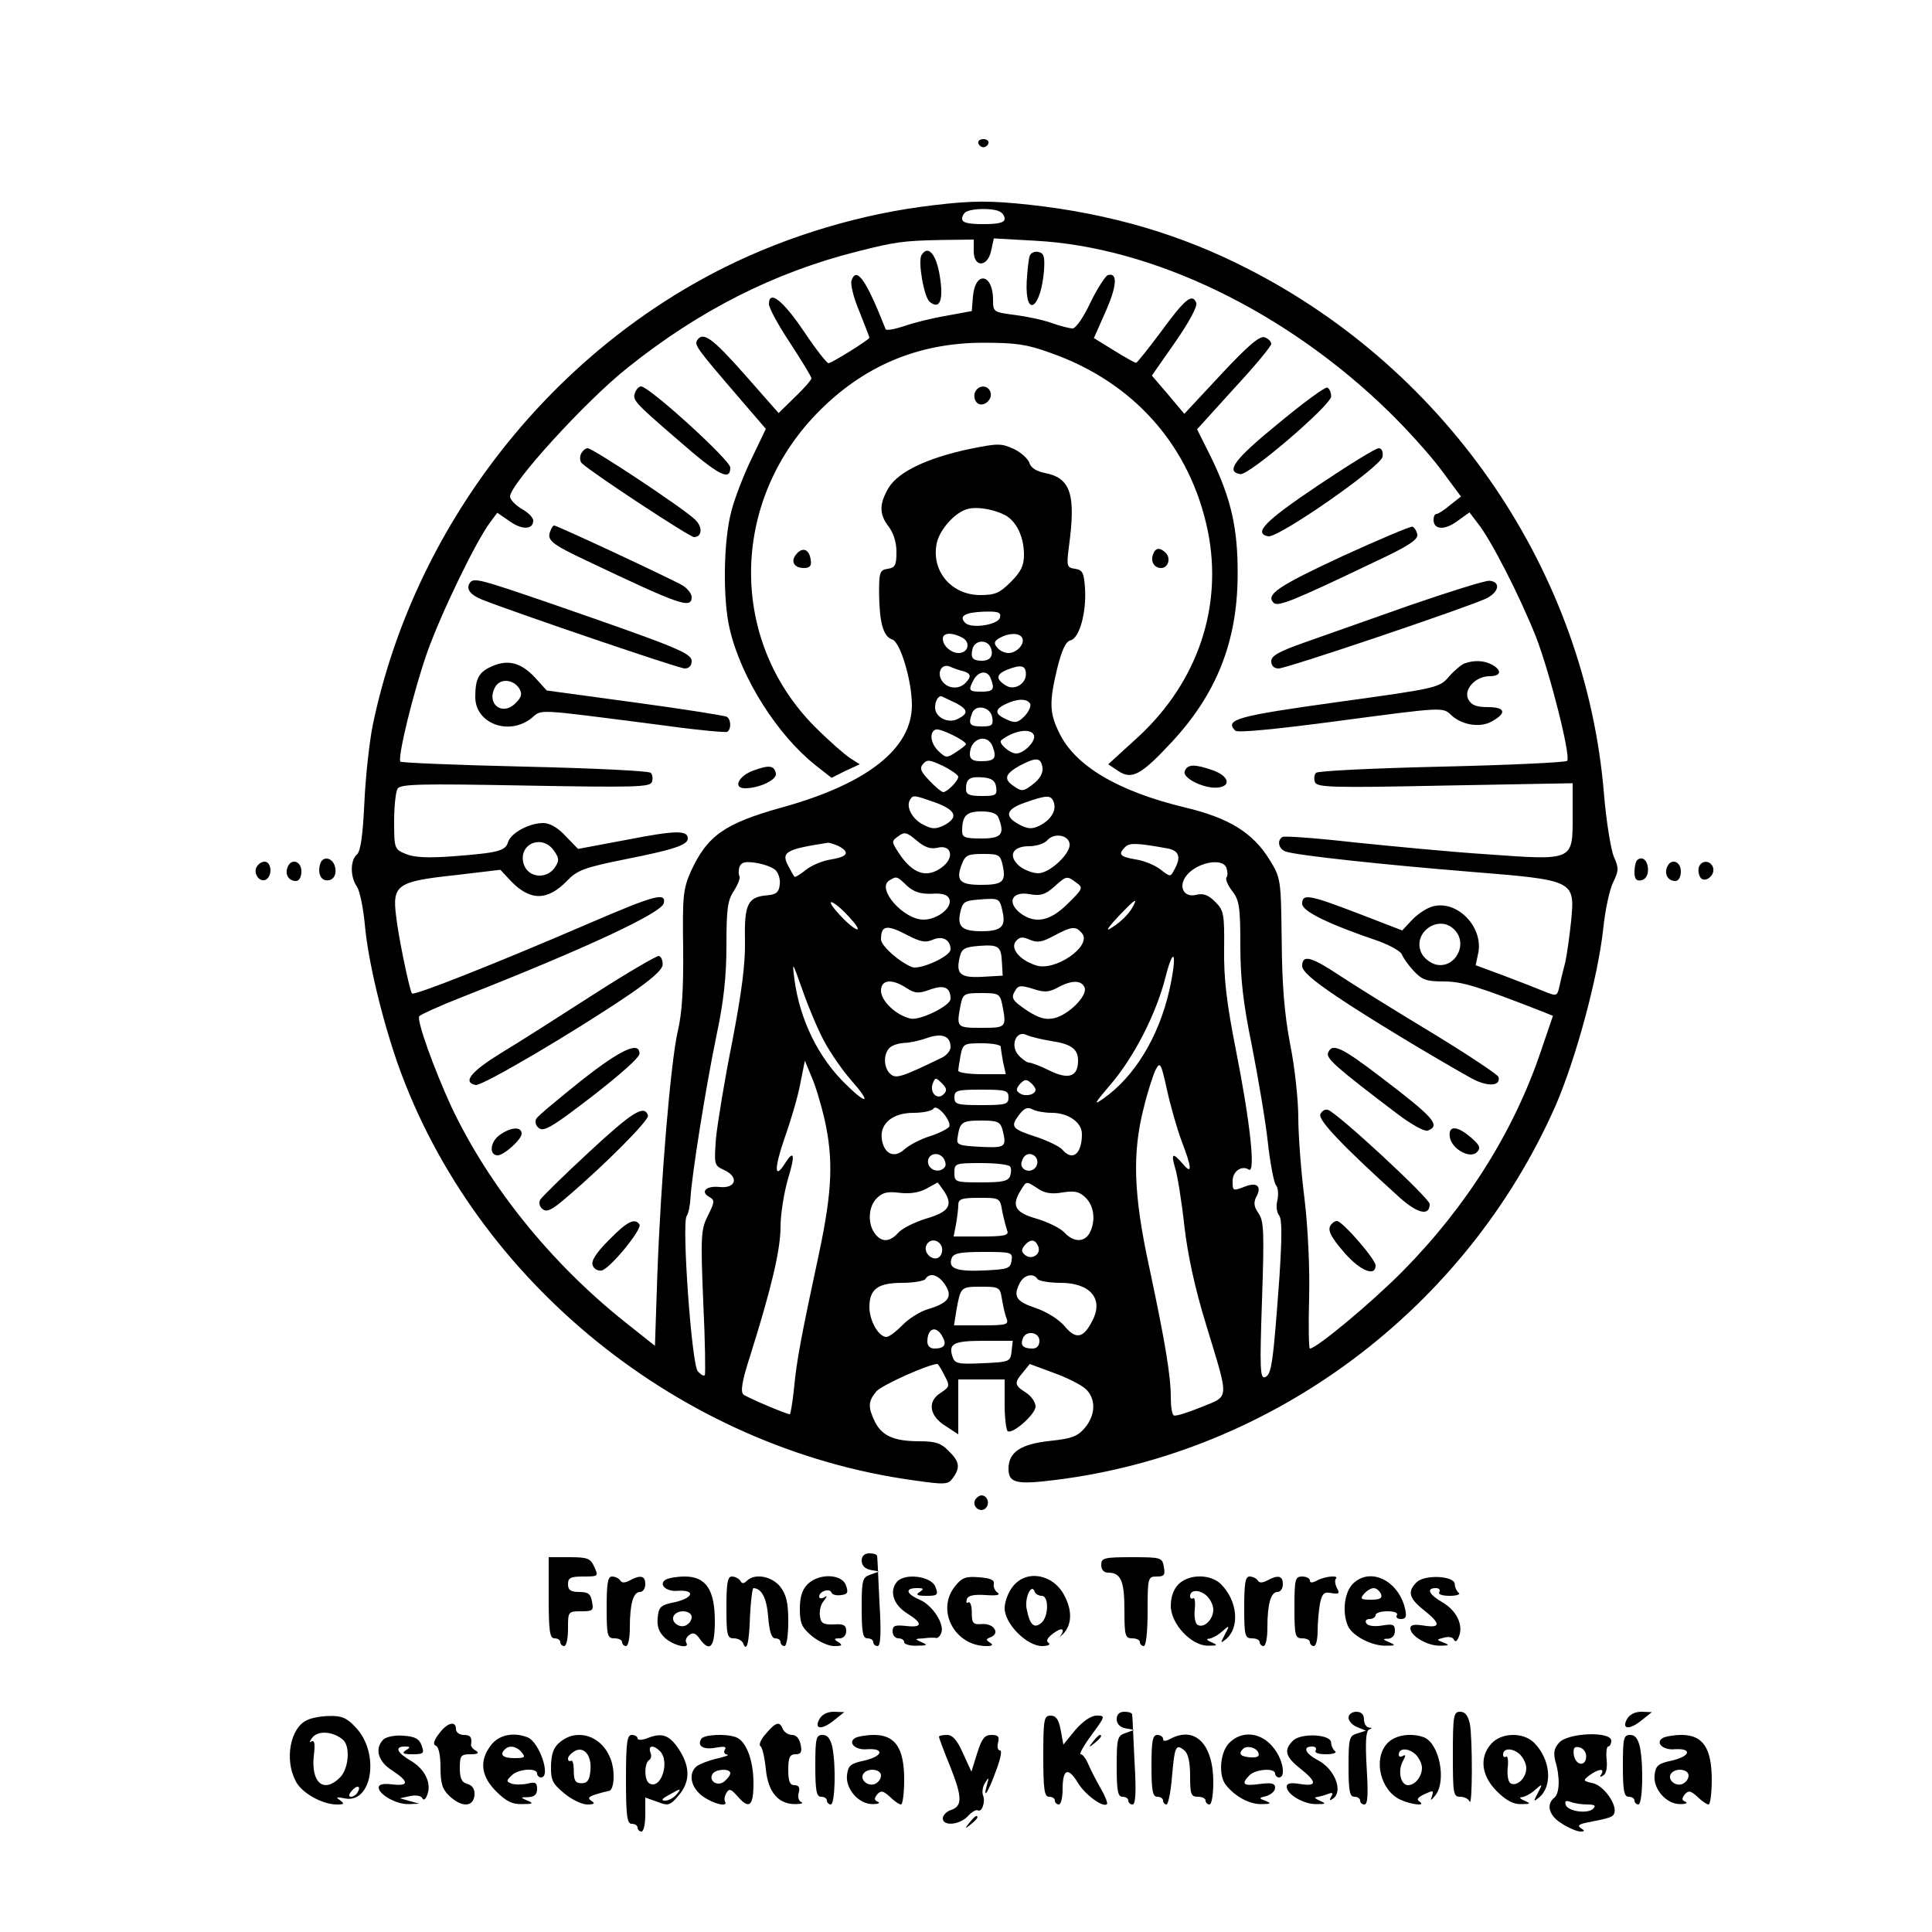 <?xml version="1.0" standalone="no"?>
<!DOCTYPE svg PUBLIC "-//W3C//DTD SVG 20010904//EN"
 "http://www.w3.org/TR/2001/REC-SVG-20010904/DTD/svg10.dtd">
<svg version="1.0" xmlns="http://www.w3.org/2000/svg"
 width="500pt" height="500pt" viewBox="0 0 500 500"
 preserveAspectRatio="xMidYMid meet">

<g transform="translate(0,500) scale(0.1,-0.1)"
fill="#000000" stroke="none">
<path d="M2532 4629 c2 -6 8 -10 13 -10 5 0 11 4 13 10 2 6 -4 11 -13 11 -9 0
-15 -5 -13 -11z"/>
<path d="M2417 4469 c-184 -21 -375 -78 -540 -160 -461 -229 -806 -677 -912
-1184 -9 -44 -19 -135 -22 -202 -4 -86 -10 -126 -19 -134 -18 -15 -18 -59 0
-84 7 -11 16 -54 20 -96 8 -93 44 -244 86 -364 200 -563 732 -993 1334 -1076
83 -12 90 -11 102 6 20 27 17 43 -11 70 -19 20 -34 25 -74 25 -66 0 -97 13
-116 49 -19 39 -19 54 3 80 13 16 136 71 158 71 2 0 10 -13 18 -29 15 -28 14
-30 -10 -46 -35 -22 -29 -60 14 -86 l32 -21 0 71 0 71 60 0 60 0 0 -64 c0 -36
4 -67 8 -70 13 -8 72 44 72 64 0 11 -11 27 -25 36 -30 19 -31 25 -7 53 l17 21
62 -23 c34 -12 71 -31 82 -41 28 -25 27 -68 -2 -102 -19 -22 -34 -27 -89 -33
-76 -8 -108 -29 -108 -72 0 -37 20 -42 122 -29 564 70 1062 443 1294 969 52
120 109 330 123 456 5 50 17 105 26 122 14 29 15 36 2 65 -8 18 -20 92 -26
164 -47 571 -400 1092 -921 1358 -173 89 -356 143 -565 166 -101 11 -149 11
-248 -1z m167 -15 c9 -3 16 -12 16 -20 0 -10 -15 -14 -55 -14 -41 0 -55 4 -55
14 0 8 6 17 13 19 18 8 63 8 81 1z m-64 -104 c0 -43 36 -42 45 1 l7 32 107 -6
c304 -16 650 -183 916 -443 45 -44 105 -110 134 -149 l52 -70 -28 -22 c-15
-13 -31 -23 -35 -23 -5 0 -8 -7 -8 -15 0 -26 28 -28 61 -4 l32 23 22 -29 c33
-41 108 -187 150 -293 36 -93 90 -306 81 -321 -3 -4 -148 -11 -323 -15 -175
-4 -322 -11 -327 -16 -5 -5 -6 -16 -3 -24 5 -14 45 -15 337 -9 l330 6 0 -85
c0 -116 3 -115 -220 -99 -93 6 -249 21 -346 31 -97 11 -180 17 -185 14 -15 -9
-10 -32 9 -38 31 -10 254 -34 476 -52 272 -22 272 -22 262 -128 -4 -39 -11
-87 -15 -106 -5 -19 -12 -47 -15 -62 -6 -26 -7 -27 -39 -14 -17 7 -65 26 -105
41 l-73 27 7 33 c12 66 -53 134 -115 120 -16 -3 -40 -19 -55 -34 l-27 -29
-114 44 c-128 49 -145 52 -145 25 0 -19 66 -52 199 -97 29 -11 56 -26 59 -34
3 -8 16 -27 30 -42 22 -24 34 -28 78 -28 48 0 87 -12 261 -80 l22 -9 -30 -88
c-70 -209 -193 -405 -359 -573 -80 -81 -223 -200 -240 -200 -3 0 -4 59 -2 131
2 76 -3 182 -12 257 -9 70 -16 165 -16 209 0 45 -9 131 -21 190 -15 79 -21
152 -22 269 -2 160 -2 161 -32 210 -43 69 -104 107 -217 134 -175 42 -286 108
-327 194 -25 51 -26 78 -5 166 12 48 22 70 35 73 23 6 41 73 37 135 -3 40 -6
47 -26 50 -21 3 -22 7 -16 55 19 138 5 180 -62 193 -21 4 -36 13 -40 26 -3 10
-21 27 -40 36 -33 15 -41 15 -115 0 -108 -23 -183 -58 -209 -100 -25 -42 -25
-69 0 -101 12 -16 20 -40 20 -65 0 -34 -3 -41 -22 -44 -21 -3 -23 -8 -23 -63
1 -78 11 -112 34 -120 21 -6 51 -107 51 -170 0 -112 -115 -203 -334 -264 -151
-42 -195 -73 -238 -166 -20 -46 -22 -63 -20 -199 1 -107 -3 -169 -14 -215 -18
-78 -44 -383 -53 -635 l-6 -179 -78 62 c-192 153 -352 352 -449 557 -45 98
-90 223 -83 234 3 4 53 27 112 50 320 126 517 218 521 243 6 28 -23 21 -192
-52 -246 -106 -456 -189 -460 -182 -7 12 -35 147 -41 201 -10 80 3 89 152 105
l118 14 27 -29 c50 -52 95 -52 146 1 26 27 45 34 149 55 126 25 163 37 163 54
0 22 -33 21 -156 -3 l-128 -24 -32 33 c-20 22 -41 34 -58 34 -36 0 -83 -25
-91 -49 -7 -23 -24 -28 -142 -37 -66 -5 -102 -3 -123 6 -29 12 -30 14 -30 84
0 39 4 77 9 85 8 12 60 13 331 8 282 -5 322 -4 327 9 3 8 2 19 -3 24 -5 5
-152 12 -327 16 -175 4 -319 10 -321 13 -7 13 34 181 69 281 36 102 127 290
164 339 l18 24 32 -22 c32 -23 61 -22 61 2 0 7 -13 21 -30 30 -16 10 -30 24
-30 32 0 32 195 247 305 334 185 148 379 246 593 300 98 25 119 28 220 30 l82
1 0 -30z m86 -686 c27 -18 44 -56 44 -100 0 -28 -8 -44 -34 -70 -29 -29 -41
-34 -79 -34 -74 0 -127 61 -113 133 7 36 48 82 81 90 27 7 75 -3 101 -19z
m-18 -262 c-4 -19 -74 -30 -90 -14 -17 17 -2 27 47 29 38 1 46 -1 43 -15z
m-98 -52 c23 -12 16 -40 -9 -40 -20 0 -41 19 -41 37 0 16 24 17 50 3z m155 0
c9 -15 -13 -40 -35 -40 -10 0 -23 6 -29 14 -10 11 -8 17 6 25 23 13 50 14 58
1z m-81 -26 c8 -21 -1 -34 -23 -34 -24 0 -30 8 -24 31 6 23 38 25 47 3z m-71
-61 c20 -6 22 -14 5 -31 -16 -16 -43 -15 -58 3 -17 21 -5 49 18 40 9 -4 25
-10 35 -12z m162 -8 c0 -25 -30 -43 -52 -29 -27 17 -25 29 4 41 36 14 48 11
48 -12z m-91 -11 c11 -28 7 -34 -24 -34 -33 0 -35 3 -20 31 13 23 36 25 44 3z
m-91 -63 c32 -17 34 -27 7 -41 -25 -14 -60 3 -60 29 0 19 10 33 19 28 3 -1 18
-9 34 -16z m193 -2 c3 -6 -3 -20 -14 -32 -18 -18 -25 -19 -47 -9 -31 14 -32
26 -2 40 29 14 54 15 63 1z m-98 -36 c3 -20 -1 -23 -27 -23 -32 0 -36 6 -25
35 10 24 48 15 52 -12z m-68 -69 c0 -2 -11 -11 -25 -20 -24 -16 -27 -16 -45 1
-22 20 -26 51 -8 57 11 4 78 -29 78 -38z m175 25 c9 -14 -24 -49 -45 -49 -17
0 -47 27 -39 34 30 24 74 33 84 15z m-106 -31 c11 -30 6 -38 -30 -38 -21 0
-29 5 -29 18 0 41 45 56 59 20z m-89 -78 c0 -11 -29 -40 -39 -40 -4 0 -20 13
-36 30 -22 23 -26 32 -16 43 10 12 17 11 51 -5 22 -11 40 -24 40 -28z m218 23
c2 -13 -7 -29 -24 -42 -24 -19 -30 -20 -48 -7 -30 19 -26 33 14 55 42 22 54
21 58 -6z m-120 -50 c3 -21 -1 -23 -37 -23 -33 0 -41 4 -41 18 0 27 10 33 45
30 22 -2 31 -9 33 -25z m-157 -40 c54 -20 61 -39 20 -60 -20 -9 -30 -9 -52 3
-28 14 -45 46 -34 64 8 13 9 13 66 -7z m306 1 c8 -21 -7 -46 -37 -61 -19 -9
-29 -9 -52 3 -40 21 -35 40 15 57 57 20 67 20 74 1z m-143 -40 c17 -43 8 -54
-44 -54 -43 0 -50 3 -50 19 0 40 11 51 50 51 25 0 40 -5 44 -16z m-158 -78
c35 9 45 -23 15 -48 -41 -33 -79 -21 -116 36 -18 28 -18 29 0 42 16 12 22 10
47 -11 21 -18 36 -23 54 -19z m342 11 c5 -24 -51 -77 -81 -77 -14 0 -35 8 -48
18 -31 26 -20 52 24 52 19 0 40 7 47 15 17 20 54 15 58 -8z m-1334 -19 c13
-19 14 -25 2 -43 -21 -31 -68 -27 -80 7 -18 52 46 82 78 36z m737 12 c29 -16
23 -27 -19 -34 -22 -3 -51 -15 -66 -27 -15 -12 -28 -20 -30 -18 -2 2 -9 15
-16 28 -19 36 -7 43 103 60 5 0 17 -4 28 -9z m852 -6 c29 -6 34 -23 16 -55
-10 -19 -10 -19 -36 1 -14 11 -43 23 -65 26 -40 7 -45 13 -26 32 11 11 29 11
111 -4z m-428 -44 c9 -42 0 -50 -56 -50 -55 0 -66 11 -50 53 9 24 16 27 55 27
41 0 45 -2 51 -30z m-589 -11 c8 -7 14 -24 12 -38 -2 -20 -9 -26 -32 -28 -51
-4 -60 -23 -58 -117 1 -61 -8 -131 -33 -262 -20 -99 -38 -211 -42 -249 -5 -69
-5 -71 21 -83 39 -18 31 -48 -11 -44 -35 4 -52 -12 -27 -26 14 -8 14 -12 -4
-48 -18 -36 -19 -52 -12 -224 5 -102 6 -187 4 -189 -3 -3 -11 2 -18 10 -16 16
-42 382 -29 402 5 7 9 28 10 47 3 56 39 284 67 419 19 89 26 154 26 235 0 93
3 116 19 140 11 17 17 34 15 38 -3 5 -3 16 0 25 5 12 15 14 42 10 20 -3 42
-11 50 -18z m1168 5 c3 -9 4 -20 0 -25 -3 -5 4 -21 15 -35 18 -23 21 -41 21
-140 0 -86 7 -149 30 -261 16 -82 35 -193 41 -248 6 -55 16 -106 21 -112 6 -7
7 -24 4 -39 -4 -14 -2 -32 4 -39 8 -9 8 -55 1 -162 -16 -218 -20 -251 -37
-257 -13 -5 -14 22 -8 198 6 178 5 206 -9 226 -12 17 -13 28 -6 42 15 27 3 39
-27 28 -34 -13 -34 -13 -34 14 0 25 24 41 42 29 18 -10 3 125 -33 307 -25 126
-32 189 -31 264 1 91 -1 100 -23 122 -18 18 -31 23 -50 18 -29 -7 -45 18 -28
45 23 37 96 54 107 25z m-827 -46 c17 -16 35 -22 64 -21 29 2 42 -3 46 -14 8
-22 -31 -53 -67 -53 -52 0 -122 80 -89 101 19 12 20 12 46 -13z m438 8 c19
-13 18 -16 -22 -55 -46 -46 -85 -53 -124 -23 -34 28 -19 56 25 48 28 -5 40 -2
63 18 33 30 34 30 58 12z m-190 -77 c8 -37 -4 -49 -55 -49 -50 0 -63 12 -55
48 6 28 11 31 48 34 54 4 54 4 62 -33z m-375 -43 c0 -5 -16 5 -35 24 -19 19
-35 38 -35 44 0 5 16 -5 35 -24 19 -19 35 -38 35 -44z m711 56 c-10 -19 -37
-44 -61 -57 -8 -4 3 11 25 34 43 45 51 50 36 23z m833 -58 c37 -37 1 -103 -49
-90 -14 4 -31 17 -37 31 -23 52 46 100 86 59z m-1414 -15 c33 -17 46 -19 64
-11 25 11 46 0 46 -25 0 -18 -78 -53 -99 -46 -32 12 -81 55 -81 72 0 37 15 39
70 10z m450 6 c28 -33 -71 -101 -120 -83 -42 14 -66 44 -51 62 10 12 18 12 36
4 19 -8 31 -7 62 10 47 25 57 26 73 7z m-207 -76 l2 -34 -53 -3 c-57 -3 -69 7
-58 52 5 21 13 25 49 28 52 4 58 -1 60 -43z m433 -73 c-28 -121 -90 -222 -169
-278 -28 -20 -26 -15 16 34 62 72 119 184 143 278 23 90 31 60 10 -34z m-894
-129 c17 -32 49 -78 71 -103 51 -57 43 -66 -11 -13 -73 69 -122 169 -136 274
-6 48 -6 48 20 -25 14 -41 39 -101 56 -133z m214 136 c22 -14 31 -15 61 -4 36
13 53 6 53 -24 0 -18 -80 -57 -104 -51 -38 9 -76 46 -76 72 0 29 28 32 66 7z
m461 1 c8 -21 -42 -71 -79 -79 -22 -5 -39 0 -69 19 -41 28 -44 33 -30 55 7 11
15 11 44 2 30 -10 41 -9 64 3 36 20 62 20 70 0z m-213 -45 c11 -58 11 -59 -54
-59 -65 0 -65 1 -54 59 6 29 9 31 54 31 45 0 48 -2 54 -31z m-134 -109 c0 -9
-10 -21 -22 -27 -105 -51 -119 -55 -133 -43 -18 15 -20 51 -3 68 7 7 23 12 38
13 14 0 41 6 60 13 38 13 60 5 60 -24z m260 16 c53 -8 70 -21 70 -51 0 -41
-24 -50 -73 -26 -24 12 -48 21 -54 21 -5 0 -18 9 -27 19 -23 25 -6 67 22 52 9
-4 37 -11 62 -15z m-130 -15 c0 -5 3 -23 6 -40 l7 -31 -62 0 c-33 0 -61 4 -61
9 0 5 3 23 6 40 6 30 9 31 55 31 27 0 49 -4 49 -9z m-456 -188 c23 -104 20
-184 -14 -345 -47 -219 -58 -277 -65 -350 -4 -38 -9 -68 -11 -68 -9 0 -110 43
-120 51 -8 7 -4 35 18 102 54 172 78 272 78 332 0 33 9 88 19 123 19 62 17 79
-7 42 -28 -45 -29 -15 -2 63 16 45 35 109 41 142 l12 60 17 -41 c10 -22 25
-72 34 -111z m924 -56 c27 -70 28 -89 3 -59 -26 30 -31 28 -20 -10 6 -18 17
-86 24 -150 9 -78 28 -164 56 -255 61 -201 62 -184 -13 -215 -35 -14 -66 -24
-70 -21 -5 2 -8 23 -8 46 0 56 -14 141 -55 334 -42 192 -45 299 -15 416 10 42
25 87 31 99 11 21 14 17 29 -52 9 -41 26 -101 38 -133z m-616 121 c-16 -16
-37 4 -28 28 6 16 8 16 23 1 13 -13 15 -19 5 -29z m238 12 c0 -13 -26 -19 -40
-10 -11 7 -11 11 -1 24 11 12 17 14 27 5 8 -6 14 -15 14 -19z m-70 -20 c0 -18
-7 -20 -70 -20 -63 0 -70 2 -70 20 0 18 7 20 70 20 63 0 70 -2 70 -20z m-153
-75 c-2 -5 -24 -17 -49 -25 -26 -8 -56 -24 -68 -35 -26 -24 -53 -11 -58 28 -5
40 29 67 82 67 25 0 48 5 52 11 8 13 45 -29 41 -46z m265 35 c43 0 78 -25 78
-55 0 -51 -24 -71 -50 -41 -6 8 -35 22 -63 32 -68 22 -73 27 -51 57 14 19 23
23 36 16 9 -5 32 -9 50 -9z m-128 -42 c12 -47 9 -49 -56 -46 -57 3 -63 5 -60
23 6 41 11 45 61 45 42 0 49 -3 55 -22z m-148 -97 c-10 -16 -36 -13 -43 5 -8
22 18 37 36 20 7 -8 10 -19 7 -25z m237 3 c-6 -16 -29 -19 -38 -4 -4 6 -1 17
5 26 15 18 42 0 33 -22z m-69 -3 c4 -5 3 -16 0 -25 -5 -13 -21 -16 -75 -16
-67 0 -69 1 -69 25 0 24 2 25 69 25 39 0 72 -4 75 -9z m-170 -65 c23 -36 11
-53 -48 -70 -29 -9 -61 -25 -71 -36 -22 -25 -44 -26 -61 -2 -19 25 -17 69 5
91 15 15 28 18 59 14 25 -3 49 0 68 10 16 9 30 16 30 17 1 0 9 -11 18 -24z
m242 8 c17 -12 36 -15 64 -10 32 5 44 2 60 -14 22 -22 26 -60 10 -91 -14 -25
-42 -24 -65 1 -10 11 -42 27 -72 36 -57 16 -66 34 -41 74 15 24 13 24 44 4z
m-92 -60 c4 -19 10 -42 13 -50 4 -11 -9 -14 -67 -14 l-72 0 6 31 c3 17 6 40 6
50 0 16 8 19 54 19 54 0 54 0 60 -36z m-157 -90 c3 -8 1 -20 -5 -26 -15 -15
-43 8 -35 28 7 19 32 18 40 -2z m250 0 c8 -20 -17 -36 -34 -22 -10 8 -10 14
-2 24 15 18 28 18 36 -2z m-69 -36 c-3 -21 -9 -23 -72 -26 -71 -3 -93 5 -83
32 5 13 23 16 82 16 73 0 76 -1 73 -22z m-172 -63 c20 -31 9 -47 -44 -63 -21
-6 -51 -25 -67 -42 -16 -16 -34 -30 -41 -30 -20 0 -44 42 -44 77 0 47 22 63
85 63 30 0 57 5 60 10 11 18 34 11 51 -15z m239 15 c3 -5 30 -10 60 -10 76 0
111 -41 83 -96 -23 -47 -43 -52 -72 -17 -16 19 -47 38 -76 48 -51 17 -59 30
-40 66 11 20 35 25 45 9z m-92 -52 c3 -18 8 -41 12 -50 6 -16 0 -18 -64 -18
l-72 0 6 38 c11 61 11 62 63 62 48 0 50 -1 55 -32z m-154 -97 c12 -21 5 -31
-21 -31 -11 0 -18 7 -18 18 0 35 23 43 39 13z m251 -11 c0 -13 -7 -20 -18 -20
-24 0 -32 8 -25 26 8 22 43 17 43 -6z m-72 -27 c-3 -27 -5 -28 -75 -31 -64 -3
-72 -1 -78 17 -11 34 3 41 81 41 l75 0 -3 -27z"/>
<path d="M2385 4340 c-10 -15 6 -109 21 -121 24 -20 35 0 28 54 -8 66 -31 96
-49 67z"/>
<path d="M2665 4338 c-3 -7 -6 -37 -8 -67 -4 -97 37 -70 45 30 2 35 0 44 -15
47 -9 2 -19 -2 -22 -10z"/>
<path d="M2204 4275 c-4 -9 5 -46 20 -81 14 -35 26 -66 26 -68 0 -5 -98 -66
-106 -66 -5 1 -34 38 -64 83 -54 80 -90 108 -90 70 0 -10 25 -56 55 -101 30
-46 55 -87 55 -91 0 -4 -19 -26 -42 -48 l-43 -42 -88 100 c-84 95 -108 112
-123 88 -7 -12 0 -22 105 -144 l73 -85 -36 -75 c-20 -41 -44 -102 -53 -137
-21 -77 -23 -231 -4 -308 30 -126 123 -272 221 -350 l42 -33 36 18 37 17 -25
16 c-14 9 -55 45 -91 81 -222 223 -220 578 4 810 119 123 262 184 432 184 83
0 113 -4 173 -26 217 -76 363 -242 408 -462 39 -195 -26 -388 -178 -530 l-80
-73 27 -18 c34 -22 58 -10 136 74 117 125 171 261 172 432 1 123 -17 200 -69
307 l-36 72 96 106 c53 57 96 109 96 115 0 6 -8 14 -17 17 -12 5 -42 -20 -112
-95 l-96 -103 -42 50 -42 49 60 86 c37 53 58 93 55 102 -10 26 -29 11 -91 -74
-33 -44 -62 -81 -65 -81 -3 0 -28 14 -57 32 l-52 32 30 68 c30 67 32 103 6 95
-6 -2 -27 -34 -45 -71 -17 -37 -38 -67 -46 -67 -7 0 -32 6 -54 14 -22 8 -65
17 -96 21 -55 7 -56 8 -56 39 0 68 -46 76 -52 9 l-3 -38 -65 -12 c-36 -6 -85
-18 -110 -27 -25 -8 -46 -12 -48 -8 -50 127 -75 163 -88 127z"/>
<path d="M1644 3985 c-8 -20 -5 -24 111 -124 105 -92 135 -107 135 -71 0 19
-210 210 -231 210 -5 0 -12 -7 -15 -15z"/>
<path d="M2523 3984 c-3 -8 -1 -20 5 -26 15 -15 43 8 35 28 -7 19 -32 18 -40
-2z"/>
<path d="M3307 3903 c-113 -92 -136 -124 -97 -130 22 -4 235 179 235 201 0 11
-5 21 -10 23 -6 2 -63 -40 -128 -94z"/>
<path d="M1503 3824 c-3 -8 -2 -19 3 -23 26 -25 279 -191 290 -191 22 0 23 28
1 47 -35 32 -263 183 -276 183 -6 0 -14 -7 -18 -16z"/>
<path d="M3410 3743 c-137 -92 -167 -123 -128 -131 26 -5 292 180 296 206 2
13 -2 22 -10 22 -8 0 -79 -44 -158 -97z"/>
<path d="M1424 3625 c-9 -23 3 -33 94 -76 242 -115 272 -126 272 -94 0 8 -10
21 -22 29 -22 14 -326 156 -334 156 -3 0 -7 -7 -10 -15z"/>
<path d="M3475 3561 c-168 -78 -200 -100 -179 -121 11 -11 49 4 262 106 86 40
113 58 110 71 -2 9 -7 18 -13 20 -5 1 -86 -33 -180 -76z"/>
<path d="M2061 3566 c-16 -19 -6 -36 20 -36 15 0 20 6 17 22 -4 27 -21 33 -37
14z"/>
<path d="M2984 3565 c-7 -18 3 -35 21 -35 18 0 26 25 12 39 -15 15 -27 14 -33
-4z"/>
<path d="M1215 3490 c-9 -15 3 -30 33 -42 92 -36 509 -178 524 -178 11 0 18 7
18 19 0 21 -41 37 -370 151 -184 63 -195 66 -205 50z"/>
<path d="M3650 3434 c-102 -36 -224 -79 -272 -96 -68 -24 -88 -35 -88 -49 0
-12 7 -19 19 -19 21 0 488 158 537 181 33 16 39 43 9 46 -11 1 -103 -28 -205
-63z"/>
<path d="M1274 3276 c-35 -15 -44 -32 -44 -80 0 -68 86 -101 145 -55 30 24 -2
26 355 -20 79 -11 148 -17 152 -15 11 7 10 32 -1 39 -6 3 -112 20 -238 37
l-228 31 -30 33 c-36 39 -70 48 -111 30z m70 -58 c8 -14 6 -22 -10 -38 -34
-34 -76 -2 -53 41 12 24 47 22 63 -3z"/>
<path d="M3790 3283 c-8 -3 -26 -18 -40 -34 -25 -29 -29 -30 -289 -66 -259
-36 -293 -45 -264 -74 6 -6 108 4 273 26 263 35 264 35 285 15 27 -26 74 -34
104 -18 41 22 38 38 -8 38 -30 0 -43 5 -51 20 -13 25 18 60 55 60 30 0 33 15
6 30 -21 11 -46 12 -71 3z"/>
<path d="M1950 3006 c-39 -14 -54 -46 -22 -46 37 0 83 22 80 38 -4 21 -17 23
-58 8z"/>
<path d="M3066 3004 c-7 -18 53 -47 88 -42 33 5 25 30 -14 44 -48 17 -67 17
-74 -2z"/>
<path d="M1537 2427 c-87 -56 -195 -125 -240 -152 -78 -48 -101 -76 -66 -83
17 -3 258 139 399 235 57 39 85 64 85 77 0 11 -4 21 -10 22 -5 1 -81 -43 -168
-99z"/>
<path d="M3370 2500 c0 -13 27 -37 88 -78 81 -55 254 -159 349 -212 41 -23 78
-22 71 3 -2 6 -80 58 -172 114 -93 56 -199 122 -237 147 -75 50 -99 57 -99 26z"/>
<path d="M1505 2204 c-60 -48 -113 -92 -117 -99 -4 -7 -2 -18 6 -24 10 -9 27
-1 74 33 110 81 187 147 187 159 0 33 -47 12 -150 -69z"/>
<path d="M3437 2275 c-6 -14 24 -40 181 -159 36 -27 69 -45 77 -42 34 13 17
33 -117 135 -107 82 -131 93 -141 66z"/>
<path d="M1525 2019 c-66 -61 -123 -117 -127 -124 -4 -7 -2 -18 6 -24 11 -9
24 -3 62 30 100 85 215 201 211 212 -9 29 -40 10 -152 -94z"/>
<path d="M3417 2116 c-6 -15 60 -84 205 -215 47 -42 78 -49 78 -17 0 15 -242
239 -264 244 -7 2 -16 -4 -19 -12z"/>
<path d="M1291 2061 c-23 -18 -25 -51 -3 -51 16 0 62 41 62 56 0 20 -30 17
-59 -5z"/>
<path d="M3752 2058 c4 -31 52 -58 70 -40 11 11 8 18 -15 38 -36 31 -59 32
-55 2z"/>
<path d="M1576 1791 c-34 -34 -47 -55 -42 -66 3 -9 14 -15 23 -13 21 4 105
106 98 119 -12 18 -32 8 -79 -40z"/>
<path d="M3447 1833 c-14 -13 -6 -31 34 -77 40 -45 79 -61 79 -31 0 16 -86
115 -100 115 -4 0 -10 -3 -13 -7z"/>
<path d="M828 2762 c-7 -27 6 -46 27 -39 10 4 15 15 13 29 -4 29 -34 36 -40
10z"/>
<path d="M4237 2774 c-4 -4 -7 -18 -7 -31 0 -18 5 -24 18 -21 10 2 17 12 17
27 0 24 -15 37 -28 25z"/>
<path d="M663 2754 c-7 -18 11 -39 26 -30 17 11 13 46 -4 46 -9 0 -18 -7 -22
-16z"/>
<path d="M744 2755 c-7 -18 3 -35 22 -35 8 0 14 10 14 25 0 27 -27 35 -36 10z"/>
<path d="M4314 2755 c-7 -18 3 -35 22 -35 8 0 14 10 14 25 0 27 -27 35 -36 10z"/>
<path d="M4397 2757 c-3 -8 -1 -20 3 -27 11 -18 41 5 33 26 -7 18 -29 18 -36
1z"/>
<path d="M2524 1119 c-10 -17 13 -36 27 -22 12 12 4 33 -11 33 -5 0 -12 -5
-16 -11z"/>
<path d="M2230 961 c0 -12 8 -21 23 -24 l22 -4 -22 -8 c-21 -7 -23 -13 -23
-86 0 -64 3 -79 15 -79 8 0 15 -4 15 -10 0 -5 5 -10 11 -10 8 0 10 33 5 113
-3 61 -5 115 -6 120 0 4 -9 7 -20 7 -13 0 -20 -7 -20 -19z"/>
<path d="M1420 865 c0 -87 3 -105 15 -105 8 0 15 -4 15 -10 0 -5 5 -10 10 -10
6 0 10 20 10 45 0 44 0 45 34 45 30 0 33 2 28 25 -3 20 -10 25 -33 25 -22 0
-29 5 -29 20 0 17 7 20 40 20 39 0 39 1 28 25 -10 22 -17 25 -65 25 l-53 0 0
-105z"/>
<path d="M2850 950 c0 -13 7 -20 18 -20 33 0 42 -22 42 -97 0 -66 2 -73 20
-73 11 0 20 -4 20 -10 0 -5 5 -10 10 -10 6 0 10 37 10 90 0 88 1 90 24 90 19
0 22 4 18 25 -4 24 -7 25 -83 25 -72 0 -79 -2 -79 -20z"/>
<path d="M1570 840 c0 -73 2 -80 20 -80 11 0 20 -4 20 -10 0 -5 5 -10 10 -10
6 0 10 21 10 48 0 61 9 92 26 92 8 0 14 9 14 20 0 22 -12 25 -40 10 -13 -7
-21 -7 -25 0 -3 5 -13 10 -21 10 -11 0 -14 -17 -14 -80z"/>
<path d="M1723 912 c-20 -12 1 -32 31 -29 46 3 41 -18 -6 -29 -39 -8 -43 -12
-46 -41 -2 -22 3 -37 19 -52 22 -20 66 -30 55 -12 -3 5 0 14 7 19 10 8 17 6
27 -8 27 -38 40 -24 40 44 0 82 -23 116 -78 116 -20 0 -42 -4 -49 -8z m67 -97
c0 -9 -7 -18 -16 -22 -18 -7 -39 11 -30 26 11 17 46 13 46 -4z"/>
<path d="M1880 840 c0 -72 2 -80 19 -80 11 0 21 -6 24 -12 9 -26 16 -1 18 70
2 39 6 72 9 72 21 -1 34 -25 38 -74 3 -39 9 -56 18 -56 8 0 14 -4 14 -10 0 -5
5 -10 10 -10 6 0 10 28 10 64 0 49 -5 69 -21 90 -22 27 -66 35 -86 15 -8 -8
-13 -8 -17 0 -4 6 -14 11 -22 11 -11 0 -14 -17 -14 -80z"/>
<path d="M2090 900 c-14 -14 -20 -33 -20 -64 0 -37 5 -48 31 -70 17 -14 43
-26 57 -26 21 0 24 2 12 10 -13 8 -12 10 3 10 10 0 17 8 17 19 0 15 -7 19 -32
17 -27 -1 -34 3 -36 22 -2 13 2 30 10 39 9 12 10 15 1 9 -7 -4 -13 -3 -13 2 0
14 28 23 32 10 2 -5 13 -8 25 -6 17 2 19 7 12 26 -11 29 -70 31 -99 2z"/>
<path d="M2321 906 c-20 -24 -9 -59 26 -81 42 -26 41 -38 -2 -33 -29 3 -35 1
-35 -14 0 -10 7 -18 15 -18 8 0 15 -4 15 -10 0 -5 15 -10 33 -9 27 0 29 2 12
9 -18 8 -18 9 5 10 14 2 29 2 33 1 4 -1 10 5 13 13 9 23 -23 72 -56 86 -35 15
-39 30 -7 30 18 0 19 -2 7 -10 -11 -7 -7 -10 17 -10 29 0 32 2 24 23 -10 28
-80 37 -100 13z"/>
<path d="M2471 894 c-49 -62 0 -154 82 -154 16 0 18 3 9 9 -11 7 -11 9 2 14
25 10 8 36 -22 34 -24 -2 -27 2 -27 30 0 17 -4 29 -9 26 -5 -3 -6 0 -4 8 3 10
18 13 49 11 28 -2 39 0 31 6 -7 5 -12 15 -10 23 2 10 -9 15 -38 17 -35 3 -45
-1 -63 -24z"/>
<path d="M2621 894 c-12 -15 -21 -40 -21 -56 0 -40 57 -98 97 -98 15 0 23 4
17 8 -8 5 -4 13 12 25 23 17 32 12 17 -9 -5 -5 0 -1 10 9 21 24 22 59 2 97
-29 57 -99 69 -134 24z m75 -24 c19 0 18 -54 -1 -70 -19 -16 -30 -5 -38 36 -6
29 13 69 21 44 2 -5 10 -10 18 -10z"/>
<path d="M3050 900 c-13 -13 -20 -33 -20 -56 0 -47 54 -104 97 -103 24 0 26 1
8 9 -12 5 -14 9 -6 9 8 1 23 9 34 19 19 17 20 16 7 -8 -12 -23 -12 -24 3 -12
36 30 30 99 -13 142 -27 27 -83 27 -110 0z m90 -66 c0 -25 -24 -49 -41 -39 -6
4 -9 22 -7 40 2 19 0 31 -4 29 -4 -3 -8 -1 -8 5 0 17 23 18 42 2 10 -9 18 -25
18 -37z"/>
<path d="M3220 840 c0 -73 2 -80 20 -80 11 0 20 -4 20 -10 0 -5 5 -10 10 -10
6 0 10 21 10 48 0 61 9 92 26 92 8 0 14 9 14 20 0 22 -12 25 -40 10 -13 -7
-21 -7 -25 0 -3 5 -13 10 -21 10 -11 0 -14 -17 -14 -80z"/>
<path d="M3350 840 c0 -73 2 -80 20 -80 11 0 20 -4 20 -10 0 -5 5 -10 10 -10
6 0 10 17 10 39 0 21 3 53 6 71 6 27 11 31 30 27 19 -3 22 -1 14 13 -5 10 -6
20 -3 24 10 10 -27 7 -48 -4 -13 -7 -19 -7 -19 0 0 5 -9 10 -20 10 -18 0 -20
-7 -20 -80z"/>
<path d="M3501 901 c-23 -23 -28 -79 -11 -112 14 -25 62 -49 97 -48 25 0 26 1
8 9 -17 7 -17 9 -2 9 10 1 17 9 17 20 0 17 -5 19 -34 14 -19 -3 -36 -1 -40 6
-4 6 0 11 8 11 9 0 16 5 16 10 0 6 14 10 31 10 17 0 28 -4 24 -10 -3 -5 1 -10
10 -10 14 0 16 6 11 28 -18 73 -91 107 -135 63z m73 -26 c4 -11 -2 -15 -26
-15 -26 0 -29 2 -18 15 7 8 18 15 25 15 7 0 15 -7 19 -15z"/>
<path d="M3666 905 c-24 -24 -20 -41 19 -72 44 -35 44 -47 0 -40 -25 4 -35 2
-35 -7 0 -20 45 -46 77 -45 24 0 25 2 9 8 -19 7 -19 8 2 13 11 3 23 1 25 -6 3
-6 8 -4 12 7 13 30 -4 67 -40 89 -37 21 -45 38 -19 38 8 0 12 -4 9 -10 -4 -6
7 -10 27 -10 18 0 29 4 23 8 -5 4 -10 14 -10 22 0 22 -78 26 -99 5z"/>
<path d="M2120 550 c-14 -27 9 -27 41 0 l24 19 -27 1 c-17 0 -31 -7 -38 -20z"/>
<path d="M2890 551 c0 -12 8 -21 23 -24 l22 -4 -22 -8 c-21 -7 -23 -13 -23
-86 0 -64 3 -79 15 -79 8 0 15 -4 15 -10 0 -5 5 -10 11 -10 8 0 10 33 5 113
-3 61 -5 115 -6 120 0 4 -9 7 -20 7 -13 0 -20 -7 -20 -19z"/>
<path d="M3490 555 c0 -9 10 -20 23 -25 l22 -9 -22 -7 c-21 -6 -23 -12 -23
-85 0 -64 3 -79 15 -79 8 0 15 -4 15 -10 0 -5 5 -10 11 -10 9 0 10 27 6 94 -4
68 -2 96 6 100 9 3 8 5 0 5 -7 1 -13 10 -13 21 0 13 -7 20 -20 20 -11 0 -20
-7 -20 -15z"/>
<path d="M3760 460 c0 -102 1 -110 19 -110 11 0 22 -6 24 -12 8 -19 8 164 1
201 -5 21 -12 31 -25 31 -17 0 -19 -9 -19 -110z"/>
<path d="M4210 550 c-14 -27 9 -27 41 0 l24 19 -27 1 c-17 0 -31 -7 -38 -20z"/>
<path d="M794 548 c-43 -20 -58 -102 -29 -157 15 -31 69 -61 107 -61 19 0 20
2 8 11 -12 8 -9 9 11 5 72 -16 93 116 30 183 -23 25 -37 31 -68 30 -21 0 -48
-5 -59 -11z m93 -50 c20 -16 16 -75 -7 -98 -42 -42 -75 -14 -68 55 4 31 2 43
-6 38 -6 -4 -5 1 3 11 15 18 53 15 78 -6z m38 -137 c-3 -6 -11 -11 -17 -11 -6
0 -6 6 2 15 14 17 26 13 15 -4z"/>
<path d="M2700 455 c0 -87 3 -105 15 -105 8 0 15 -4 15 -10 0 -5 5 -10 10 -10
6 0 10 18 10 39 0 53 14 59 39 18 19 -32 66 -66 76 -56 2 3 -5 21 -16 40 -11
19 -25 46 -32 62 -6 15 -15 27 -20 27 -5 0 8 23 28 50 36 49 36 50 13 50 -14
0 -35 -14 -55 -37 l-31 -38 -7 38 c-5 27 -12 37 -26 37 -17 0 -19 -9 -19 -105z"/>
<path d="M1136 513 c-14 -18 -16 -28 -8 -31 7 -2 12 -24 12 -56 0 -42 5 -57
23 -74 32 -30 62 -29 65 2 1 16 -5 25 -18 29 -15 4 -20 14 -20 41 0 33 3 36
28 36 18 0 23 3 14 9 -8 4 -13 11 -13 15 3 20 -1 26 -19 26 -11 0 -20 7 -20
15 0 23 -23 17 -44 -12z"/>
<path d="M1982 513 c-13 -14 -19 -29 -14 -32 5 -3 11 -30 14 -60 6 -60 33 -91
78 -90 14 0 20 3 14 5 -7 3 -10 14 -7 24 4 14 0 20 -11 20 -12 0 -16 10 -16
40 0 32 4 40 19 40 14 0 17 6 13 25 -3 15 -11 25 -22 25 -10 0 -20 7 -24 15
-8 21 -18 19 -44 -12z"/>
<path d="M992 498 c-23 -23 -14 -57 23 -80 44 -29 44 -41 0 -36 -23 3 -35 0
-35 -8 0 -18 46 -44 77 -43 l28 1 -25 7 -25 7 27 6 c16 3 29 0 31 -6 3 -6 8
-3 12 7 13 30 -4 67 -40 89 -38 22 -45 38 -17 38 14 0 15 -2 2 -10 -11 -7 -7
-10 17 -10 29 0 32 2 24 23 -6 17 -17 23 -47 25 -22 2 -45 -3 -52 -10z"/>
<path d="M1271 484 c-31 -40 -27 -80 13 -120 26 -26 42 -34 68 -33 27 0 30 2
13 9 -19 8 -19 9 3 9 15 1 22 7 22 21 0 17 -5 19 -25 14 -14 -3 -32 -3 -41 0
-14 5 -14 8 0 21 16 17 66 21 66 5 0 -5 5 -10 10 -10 27 0 -4 92 -35 104 -37
14 -74 6 -94 -20z m79 -19 c11 -13 8 -15 -19 -15 -30 0 -39 9 -24 23 11 11 30
8 43 -8z"/>
<path d="M1450 492 c-17 -13 -23 -30 -24 -61 -1 -38 4 -47 34 -72 19 -16 46
-29 60 -29 18 0 21 3 11 9 -11 7 -8 11 10 17 13 4 29 8 34 9 15 0 18 54 4 86
-23 57 -85 77 -129 41z m78 -74 c-2 -25 -8 -33 -23 -33 -16 0 -20 7 -20 32 0
17 -3 29 -7 26 -5 -2 -8 0 -8 6 0 5 8 14 17 19 24 14 45 -11 41 -50z"/>
<path d="M1620 395 c0 -96 3 -115 15 -115 8 0 15 -4 15 -10 0 -5 5 -10 10 -10
6 0 10 20 10 44 l0 44 31 -11 c28 -11 33 -10 55 16 29 34 31 71 4 115 -25 40
-44 49 -81 35 -16 -7 -29 -7 -29 -2 0 5 -7 9 -15 9 -12 0 -15 -19 -15 -115z
m88 73 c27 -27 2 -102 -28 -83 -13 8 -13 52 0 60 5 3 7 12 3 20 -6 18 8 20 25
3z m42 -113 c-7 -8 -20 -15 -29 -15 -11 0 -8 5 9 14 33 19 35 19 20 1z"/>
<path d="M1815 500 c-12 -19 6 -29 37 -23 22 4 29 3 24 -5 -4 -7 -1 -12 6 -13
7 -1 -5 -5 -26 -10 -22 -5 -45 -14 -53 -20 -23 -19 -15 -56 16 -78 28 -20 67
-29 57 -13 -2 4 -1 14 4 22 7 12 12 10 28 -8 31 -36 42 -27 42 33 0 60 -19
109 -45 119 -26 10 -83 7 -90 -4z m75 -89 c0 -5 -7 -14 -15 -21 -18 -15 -42 1
-31 19 8 13 46 15 46 2z"/>
<path d="M2110 430 c0 -64 3 -80 15 -80 8 0 15 -4 15 -10 0 -5 5 -10 10 -10
11 0 14 100 4 149 -5 21 -12 31 -25 31 -17 0 -19 -8 -19 -80z"/>
<path d="M2213 502 c-20 -12 1 -32 31 -29 46 3 41 -18 -6 -29 -37 -8 -43 -13
-46 -38 -4 -36 31 -76 67 -75 14 0 20 3 13 6 -10 4 -10 8 -2 19 10 11 15 10
33 -6 11 -11 24 -20 29 -20 4 0 8 29 8 64 0 82 -23 116 -78 116 -20 0 -42 -4
-49 -8z m67 -97 c0 -9 -7 -18 -16 -22 -18 -7 -39 11 -30 26 11 17 46 13 46 -4z"/>
<path d="M2430 505 c0 -2 13 -38 30 -79 31 -79 31 -101 -1 -111 -10 -4 -19
-13 -19 -21 0 -21 44 -17 65 6 10 11 21 17 25 15 11 -7 21 22 14 39 -3 8 -1
23 6 33 9 15 10 14 4 -7 -11 -40 3 -20 24 38 11 29 16 52 10 52 -6 0 -8 9 -5
20 4 16 0 20 -17 20 -18 0 -25 -9 -37 -47 l-15 -48 -22 48 c-15 34 -27 47 -41
47 -12 0 -21 -2 -21 -5z"/>
<path d="M2829 493 c-13 -16 -12 -17 4 -4 16 13 21 21 13 21 -2 0 -10 -8 -17
-17z"/>
<path d="M2980 430 c0 -64 3 -80 15 -80 8 0 15 -4 15 -10 0 -5 4 -10 9 -10 4
0 11 32 14 71 7 80 10 87 32 69 10 -8 15 -30 15 -66 0 -47 2 -54 20 -54 11 0
20 -4 20 -10 0 -5 5 -10 10 -10 6 0 10 26 10 58 0 98 -47 146 -111 112 -13 -7
-19 -7 -19 0 0 5 -7 10 -15 10 -12 0 -15 -16 -15 -80z"/>
<path d="M3180 488 c-23 -25 -27 -84 -7 -108 23 -29 61 -50 92 -49 24 0 26 2
11 8 -19 7 -19 8 2 13 12 4 22 13 22 21 0 12 -9 14 -40 10 -43 -6 -49 0 -26
23 17 16 66 19 66 4 0 -5 5 -10 10 -10 19 0 10 49 -16 79 -32 39 -82 43 -114
9z m77 -25 c3 -9 -4 -12 -21 -11 -26 2 -32 9 -19 22 10 10 36 3 40 -11z"/>
<path d="M3346 495 c-24 -24 -20 -41 19 -72 44 -35 44 -47 0 -40 -25 4 -35 2
-35 -7 0 -20 45 -46 77 -45 25 0 26 1 8 9 -11 5 -15 9 -8 9 6 1 19 4 29 8 13
5 15 3 9 -7 -5 -9 -4 -11 3 -6 30 18 7 78 -38 101 -32 17 -40 35 -14 35 8 0
12 -4 9 -10 -4 -6 7 -10 27 -10 18 0 29 4 23 8 -5 4 -10 14 -10 22 0 22 -78
26 -99 5z"/>
<path d="M3590 488 c-37 -40 -18 -122 35 -146 29 -13 68 -17 48 -4 -8 5 -3 11
14 19 22 10 24 10 19 -5 -5 -13 -3 -13 9 2 29 38 10 134 -30 150 -34 12 -75 6
-95 -16z m90 -63 c0 -23 -18 -45 -36 -45 -19 0 -27 36 -14 61 8 15 9 19 1 15
-6 -4 -11 -3 -11 3 0 17 23 18 42 2 10 -9 18 -25 18 -36z"/>
<path d="M3860 488 c-32 -35 -27 -83 14 -124 23 -23 43 -34 63 -33 24 0 26 1
8 9 -12 5 -14 9 -6 9 8 1 23 9 34 19 19 17 20 16 7 -8 -12 -23 -12 -24 3 -12
36 30 30 99 -13 142 -27 27 -83 27 -110 -2z m90 -64 c0 -25 -24 -49 -41 -39
-6 4 -9 22 -7 40 2 19 0 31 -4 29 -4 -3 -8 -1 -8 5 0 17 23 18 42 2 10 -9 18
-25 18 -37z"/>
<path d="M4035 490 c-13 -14 -15 -26 -10 -47 13 -43 11 -84 -2 -95 -23 -18
-14 -48 20 -68 17 -11 39 -20 47 -20 12 0 12 2 1 9 -9 6 -5 10 15 14 61 12 68
14 72 25 7 22 -27 70 -55 77 -27 6 -27 7 -9 21 24 17 40 18 30 2 -5 -7 -3 -8
5 -3 8 4 11 21 9 41 -2 19 0 34 4 34 4 0 8 7 8 15 0 25 -112 21 -135 -5z m70
-35 c0 -28 -27 -25 -32 3 -2 18 1 23 14 20 10 -2 18 -12 18 -23z m3 -125 c19
0 23 -3 15 -11 -14 -14 -65 -7 -71 10 -3 10 0 12 12 8 10 -4 29 -7 44 -7z"/>
<path d="M4200 430 c0 -64 3 -80 15 -80 8 0 15 -4 15 -10 0 -5 5 -10 10 -10
11 0 14 100 4 149 -5 21 -12 31 -25 31 -17 0 -19 -8 -19 -80z"/>
<path d="M4303 502 c-20 -12 1 -32 31 -29 46 3 41 -18 -6 -29 -37 -8 -43 -13
-46 -38 -4 -36 31 -76 67 -75 14 0 20 3 13 6 -10 4 -10 8 -2 19 10 11 15 10
33 -6 11 -11 24 -20 29 -20 4 0 8 29 8 64 0 82 -23 116 -78 116 -20 0 -42 -4
-49 -8z m67 -97 c0 -9 -7 -18 -16 -22 -18 -7 -39 11 -30 26 11 17 46 13 46 -4z"/>
<path d="M2509 283 c-13 -16 -12 -17 4 -4 16 13 21 21 13 21 -2 0 -10 -8 -17
-17z"/>
</g>
</svg>
